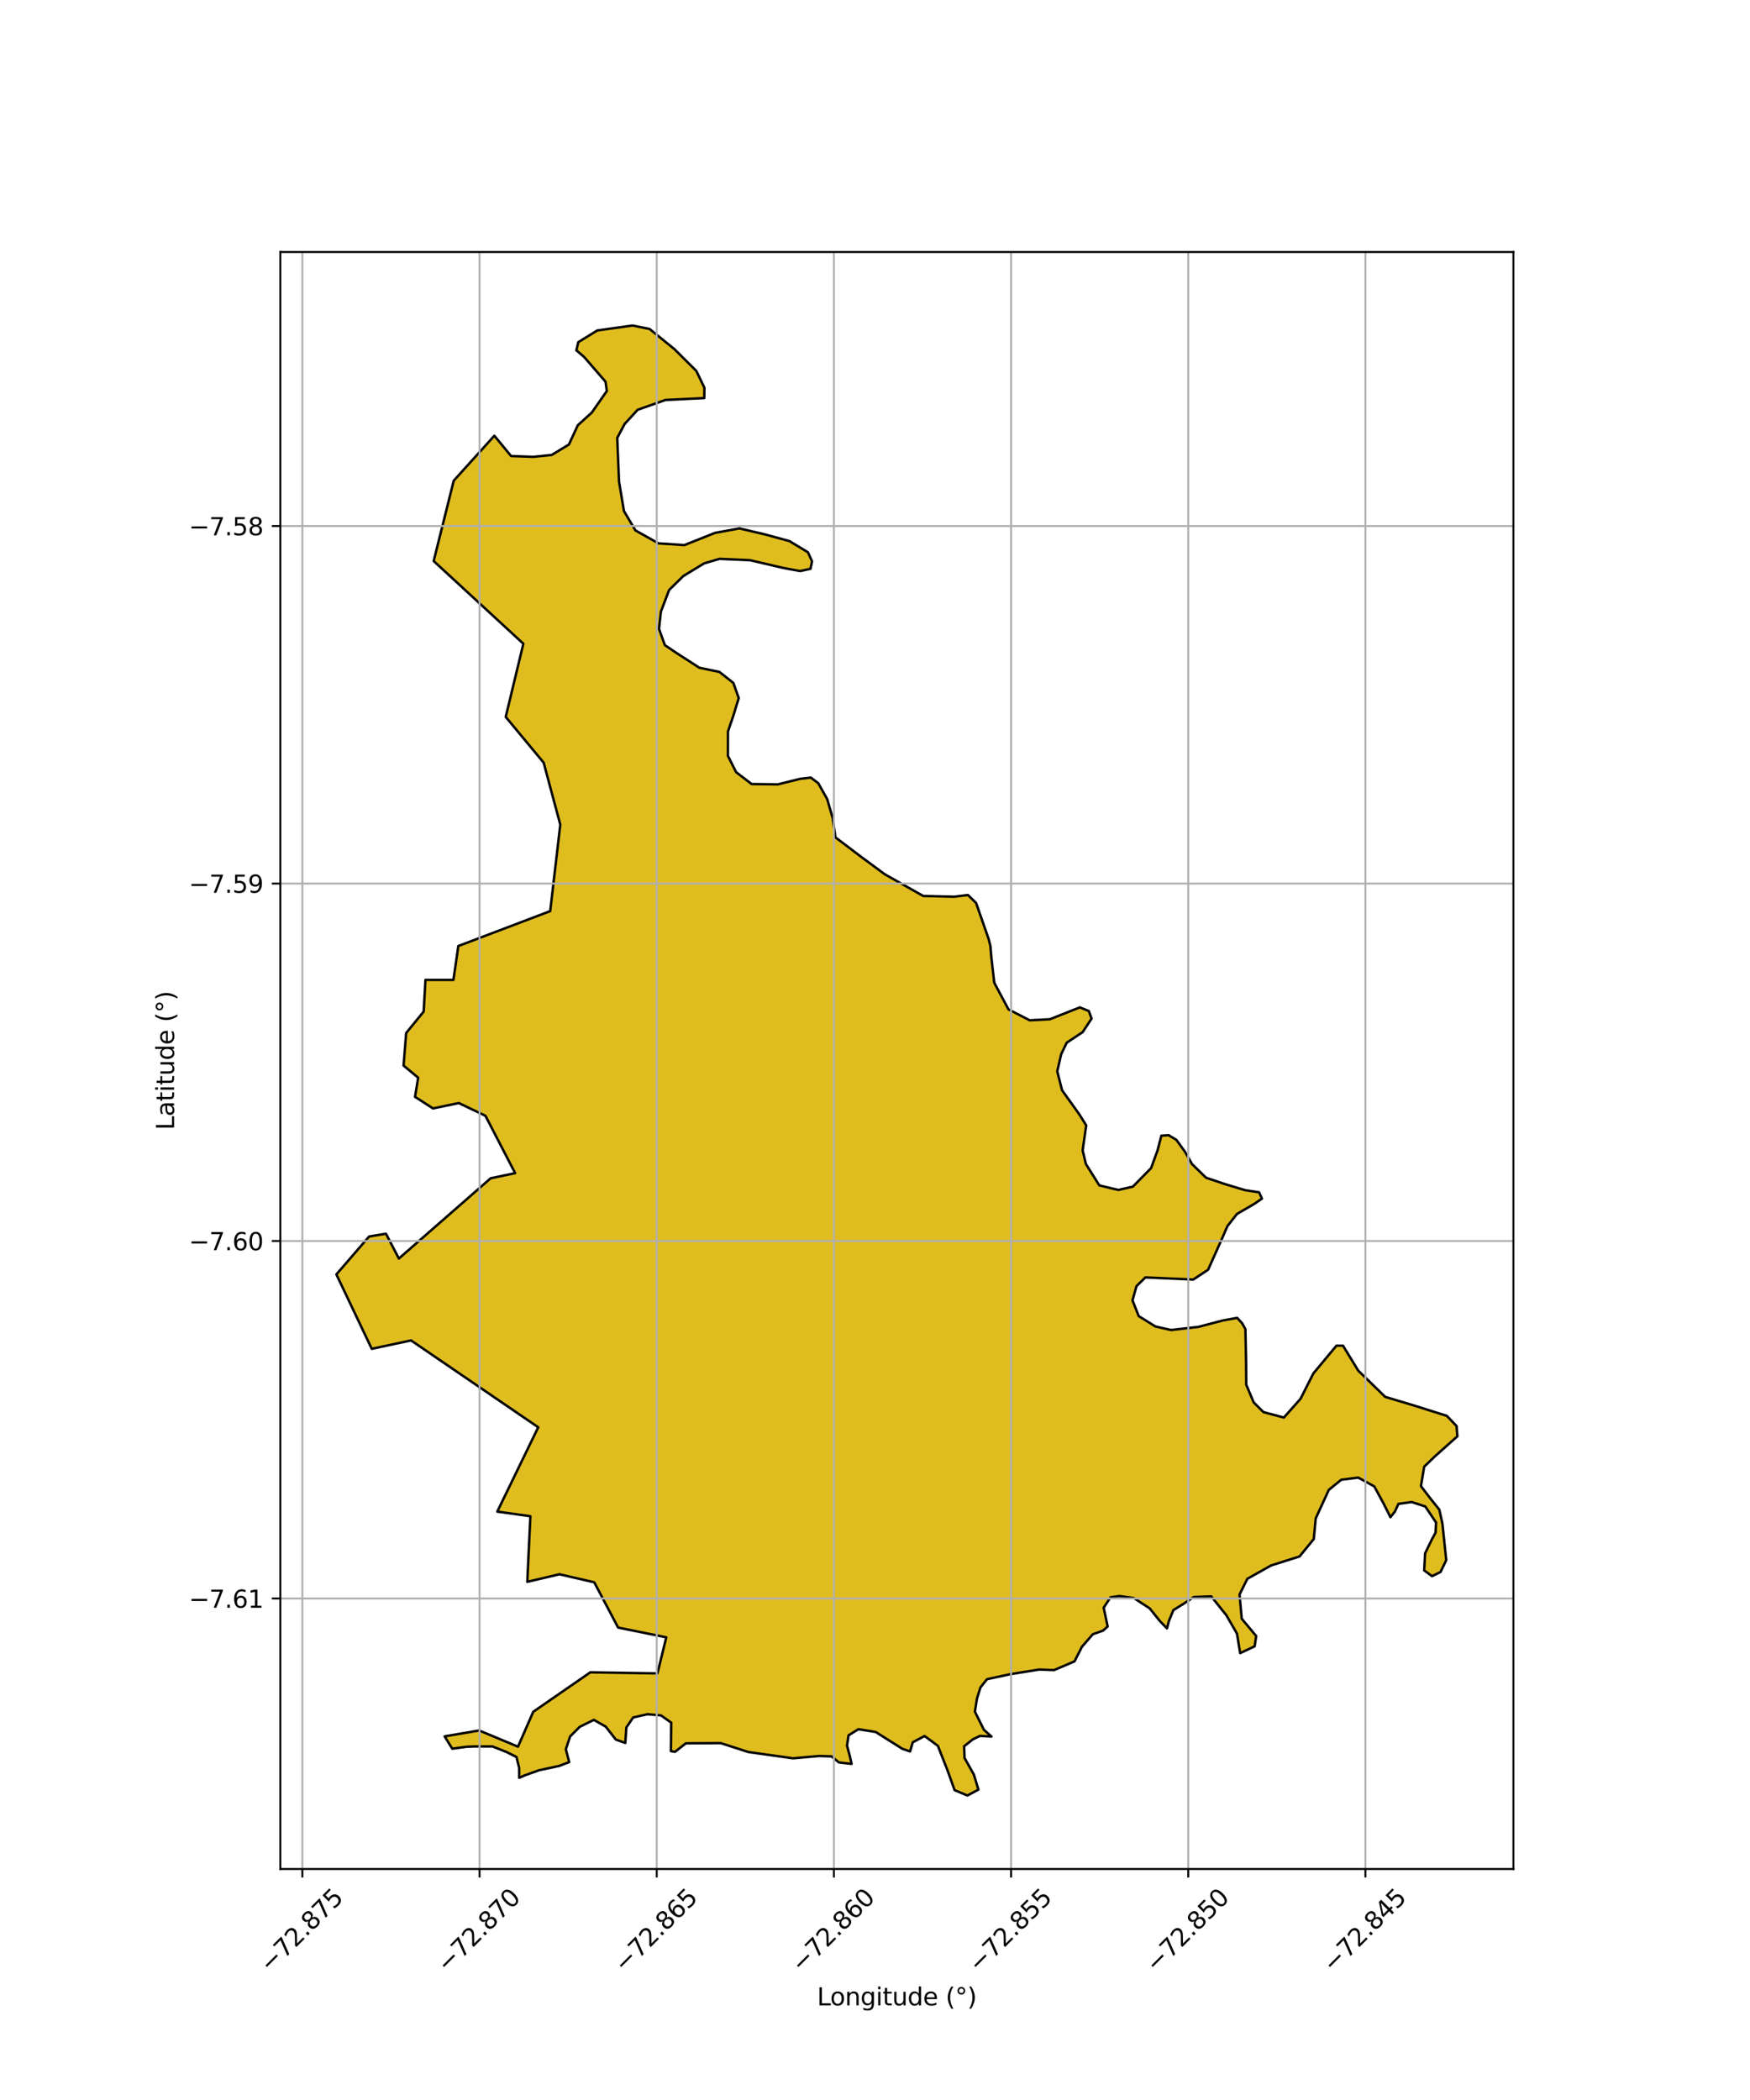 <?xml version="1.0" encoding="utf-8" standalone="no"?>
<!DOCTYPE svg PUBLIC "-//W3C//DTD SVG 1.1//EN"
  "http://www.w3.org/Graphics/SVG/1.1/DTD/svg11.dtd">
<svg xmlns:xlink="http://www.w3.org/1999/xlink" width="720pt" height="864pt" viewBox="0 0 720 864" xmlns="http://www.w3.org/2000/svg" version="1.1">
 <defs>
  <style type="text/css">*{stroke-linejoin: round; stroke-linecap: butt}</style>
 </defs>
 <g id="figure_1">
  <g id="patch_1">
   <path d="M 0 864 
L 720 864 
L 720 0 
L 0 0 
z
" style="fill: #ffffff"/>
  </g>
  <g id="axes_1">
   <g id="patch_2">
    <path d="M 115.339 768.96 
L 622.661 768.96 
L 622.661 103.68 
L 115.339 103.68 
z
" style="fill: #ffffff"/>
   </g>
   <g id="PatchCollection_1">
    <defs>
     <path id="mf64dd87435" d="M 260.273 -730.08 
L 267.271 -728.642 
L 277.436 -720.385 
L 286.484 -711.384 
L 289.804 -704.488 
L 289.752 -700.214 
L 281.093 -699.74 
L 273.804 -699.446 
L 262.343 -695.405 
L 256.989 -689.563 
L 253.948 -683.835 
L 254.284 -674.675 
L 254.689 -665.866 
L 256.718 -653.728 
L 261.44 -645.765 
L 270.924 -640.437 
L 281.571 -639.743 
L 294.227 -644.768 
L 304.234 -646.598 
L 314.84 -644.102 
L 324.799 -641.381 
L 332.408 -636.772 
L 334.109 -633.014 
L 333.441 -629.958 
L 329.148 -629.055 
L 322.3 -630.321 
L 308.612 -633.512 
L 296.021 -634.072 
L 289.707 -632.217 
L 281.114 -626.987 
L 275.306 -621.276 
L 271.916 -612.373 
L 271.127 -605.276 
L 273.528 -598.576 
L 278.424 -595.279 
L 287.739 -589.269 
L 295.98 -587.557 
L 301.723 -583.03 
L 303.934 -576.795 
L 301.703 -569.478 
L 299.504 -563.055 
L 299.487 -553.021 
L 302.853 -546.317 
L 309.231 -541.422 
L 320.048 -541.291 
L 329.286 -543.579 
L 333.595 -544.069 
L 336.652 -541.777 
L 340.326 -535.245 
L 342.549 -527.584 
L 343.727 -519.478 
L 354.739 -511.147 
L 364.061 -504.271 
L 379.843 -495.373 
L 392.641 -495.071 
L 398.233 -495.773 
L 401.587 -492.505 
L 406.75 -477.69 
L 407.467 -474.826 
L 407.848 -470.381 
L 409.063 -459.677 
L 414.902 -448.723 
L 423.638 -444.225 
L 431.936 -444.65 
L 438.841 -447.322 
L 444.276 -449.532 
L 447.985 -448.024 
L 449.095 -444.907 
L 445.434 -439.351 
L 438.885 -435.008 
L 436.605 -430.281 
L 434.981 -423.241 
L 436.962 -415.446 
L 444.069 -405.509 
L 446.896 -400.991 
L 445.43 -390.732 
L 446.762 -385.118 
L 452.286 -376.301 
L 460.11 -374.422 
L 466.104 -375.791 
L 473.604 -383.423 
L 476.293 -390.83 
L 477.804 -396.746 
L 480.797 -396.946 
L 483.992 -395.038 
L 487.539 -390.123 
L 490.484 -385.016 
L 496.21 -379.451 
L 503.905 -376.853 
L 512.251 -374.336 
L 518.022 -373.449 
L 519.205 -370.855 
L 516.135 -368.739 
L 508.926 -364.543 
L 505.01 -359.558 
L 502.418 -353.605 
L 497.04 -341.581 
L 490.925 -337.553 
L 478.395 -338.084 
L 471.259 -338.432 
L 467.594 -334.861 
L 465.934 -329.01 
L 468.497 -322.518 
L 475.337 -318.261 
L 481.817 -316.794 
L 493.083 -318.089 
L 502.973 -320.688 
L 508.991 -321.787 
L 511.04 -319.593 
L 512.393 -317.182 
L 512.668 -304.243 
L 512.745 -294.294 
L 515.803 -287.022 
L 519.796 -283.034 
L 528.228 -280.783 
L 535.08 -288.509 
L 540.349 -298.919 
L 545.459 -305.146 
L 549.866 -310.359 
L 552.551 -310.351 
L 558.816 -300.092 
L 569.916 -289.281 
L 580.968 -285.984 
L 595.272 -281.474 
L 599.285 -277.266 
L 599.601 -273.057 
L 595.333 -269.229 
L 590.283 -264.743 
L 585.953 -260.551 
L 584.613 -252.564 
L 588.695 -247.232 
L 592.178 -242.893 
L 593.437 -237.239 
L 594.166 -230.44 
L 595.029 -222.114 
L 592.668 -217.227 
L 589.181 -215.523 
L 585.949 -217.901 
L 586.326 -224.904 
L 589.104 -230.632 
L 590.647 -233.455 
L 590.845 -237.586 
L 586.419 -244.18 
L 580.818 -246.027 
L 575.355 -245.267 
L 573.881 -242.08 
L 572.075 -239.768 
L 569.179 -245.52 
L 565.417 -252.453 
L 558.795 -256.082 
L 551.805 -255.183 
L 546.703 -251.011 
L 541.329 -239.294 
L 540.527 -230.808 
L 534.671 -223.629 
L 523.011 -219.94 
L 513.203 -214.445 
L 509.987 -207.994 
L 510.882 -198.017 
L 516.84 -190.887 
L 516.196 -186.667 
L 510.238 -183.848 
L 508.926 -191.884 
L 504.565 -199.434 
L 498.332 -207.205 
L 491.123 -206.923 
L 487.398 -204.443 
L 482.765 -201.555 
L 480.926 -197.056 
L 480.124 -194.041 
L 477.269 -196.975 
L 473.029 -202.257 
L 466.525 -206.506 
L 460.556 -207.344 
L 456.911 -206.825 
L 454.088 -202.552 
L 454.999 -198.086 
L 455.708 -194.809 
L 453.813 -193.106 
L 449.629 -191.639 
L 445.126 -186.442 
L 442.072 -180.452 
L 433.657 -176.869 
L 427.554 -177.102 
L 415.761 -175.21 
L 406.082 -173.131 
L 403.389 -169.756 
L 401.959 -165.18 
L 401.097 -159.787 
L 404.806 -152.315 
L 407.92 -149.532 
L 403.166 -149.79 
L 400.254 -148.384 
L 396.662 -145.528 
L 396.828 -140.728 
L 400.667 -133.901 
L 402.546 -127.695 
L 398.015 -125.28 
L 392.754 -127.474 
L 389.871 -135.515 
L 385.882 -145.696 
L 380.402 -149.753 
L 375.542 -147.183 
L 374.421 -143.412 
L 371.225 -144.511 
L 360.283 -151.412 
L 353.175 -152.556 
L 349.11 -150.027 
L 348.486 -145.81 
L 349.644 -141.467 
L 350.361 -138.289 
L 345.149 -138.885 
L 342.132 -141.365 
L 337.009 -141.533 
L 326.265 -140.585 
L 307.891 -143.163 
L 296.559 -146.828 
L 282.171 -146.746 
L 277.716 -143.249 
L 276.023 -143.547 
L 276.161 -155.24 
L 271.985 -158.222 
L 266.405 -158.721 
L 260.512 -157.385 
L 257.71 -153.303 
L 257.26 -146.897 
L 253.377 -148.29 
L 249.225 -153.602 
L 244.337 -156.396 
L 238.558 -153.561 
L 234.569 -149.581 
L 232.791 -144.303 
L 234.193 -139.028 
L 230.021 -137.435 
L 221.731 -135.653 
L 215.884 -133.562 
L 213.608 -132.565 
L 213.599 -136.642 
L 212.498 -141.116 
L 208.339 -143.196 
L 202.596 -145.471 
L 194.898 -145.455 
L 192.01 -145.336 
L 186.085 -144.527 
L 182.93 -149.61 
L 197.145 -152.029 
L 213.122 -145.369 
L 219.399 -159.734 
L 242.883 -175.958 
L 270.491 -175.517 
L 274.132 -190.36 
L 254.316 -194.368 
L 244.491 -212.999 
L 230.192 -216.3 
L 216.937 -213.191 
L 218.22 -240.18 
L 204.597 -242.084 
L 221.44 -276.783 
L 169.117 -312.508 
L 152.95 -309.048 
L 138.399 -339.682 
L 151.856 -355.26 
L 158.794 -356.416 
L 164.107 -346.198 
L 201.871 -379.222 
L 211.947 -381.335 
L 199.725 -404.933 
L 188.766 -410.175 
L 178.148 -407.961 
L 170.757 -412.721 
L 172.049 -420.61 
L 166.043 -425.582 
L 167.104 -438.983 
L 174.317 -447.816 
L 175.046 -460.837 
L 186.551 -460.833 
L 188.572 -474.785 
L 226.372 -489.142 
L 230.52 -524.716 
L 223.675 -550.227 
L 208.068 -569.041 
L 215.325 -599.148 
L 178.427 -633.177 
L 186.672 -666.218 
L 203.386 -684.73 
L 210.283 -676.37 
L 219.383 -676.039 
L 227 -676.82 
L 234.071 -681.118 
L 237.708 -689.015 
L 243.527 -694.31 
L 249.675 -703.135 
L 249.124 -706.964 
L 240.324 -717.133 
L 237.125 -719.878 
L 237.931 -723.237 
L 245.743 -728.041 
L 260.273 -730.08 
" style="stroke: #0000ff; stroke-width: 0.5"/>
    </defs>
    <g clip-path="url(#pa248619e87)">
     <use xlink:href="#mf64dd87435" x="0" y="864" style="fill: #e0bd1f; stroke: #0000ff; stroke-width: 0.5"/>
    </g>
   </g>
   <g id="PatchCollection_2">
    <path d="M 260.273 133.92 
L 267.271 135.358 
L 277.436 143.615 
L 286.484 152.616 
L 289.804 159.512 
L 289.752 163.786 
L 273.804 164.554 
L 262.343 168.595 
L 256.989 174.437 
L 253.948 180.165 
L 254.689 198.134 
L 256.718 210.272 
L 261.44 218.235 
L 270.924 223.563 
L 281.571 224.257 
L 294.227 219.232 
L 304.234 217.402 
L 314.84 219.898 
L 324.799 222.619 
L 332.408 227.228 
L 334.109 230.986 
L 333.441 234.042 
L 329.148 234.945 
L 322.3 233.679 
L 308.612 230.488 
L 296.021 229.928 
L 289.707 231.783 
L 281.114 237.013 
L 275.306 242.724 
L 271.916 251.627 
L 271.127 258.724 
L 273.528 265.424 
L 278.424 268.721 
L 287.739 274.731 
L 295.98 276.443 
L 301.723 280.97 
L 303.934 287.205 
L 301.703 294.522 
L 299.504 300.945 
L 299.487 310.979 
L 302.853 317.683 
L 309.231 322.578 
L 320.048 322.709 
L 329.286 320.421 
L 333.595 319.931 
L 336.652 322.223 
L 340.326 328.755 
L 342.549 336.416 
L 343.727 344.522 
L 354.739 352.853 
L 364.061 359.729 
L 379.843 368.627 
L 392.641 368.929 
L 398.233 368.227 
L 401.587 371.495 
L 406.75 386.31 
L 407.467 389.174 
L 407.848 393.619 
L 409.063 404.323 
L 414.902 415.277 
L 423.638 419.775 
L 431.936 419.35 
L 444.276 414.468 
L 447.985 415.976 
L 449.095 419.093 
L 445.434 424.649 
L 438.885 428.992 
L 436.605 433.719 
L 434.981 440.759 
L 436.962 448.554 
L 444.069 458.491 
L 446.896 463.009 
L 445.43 473.268 
L 446.762 478.882 
L 452.286 487.699 
L 460.11 489.578 
L 466.104 488.209 
L 473.604 480.577 
L 476.293 473.17 
L 477.804 467.254 
L 480.797 467.054 
L 483.992 468.962 
L 487.539 473.877 
L 490.484 478.984 
L 496.21 484.549 
L 503.905 487.147 
L 512.251 489.664 
L 518.022 490.551 
L 519.205 493.145 
L 516.135 495.261 
L 508.926 499.457 
L 505.01 504.442 
L 502.418 510.395 
L 497.04 522.419 
L 490.925 526.447 
L 471.259 525.568 
L 467.594 529.139 
L 465.934 534.99 
L 468.497 541.482 
L 475.337 545.739 
L 481.817 547.206 
L 493.083 545.911 
L 502.973 543.312 
L 508.991 542.213 
L 511.04 544.407 
L 512.393 546.818 
L 512.668 559.757 
L 512.745 569.706 
L 515.803 576.978 
L 519.796 580.966 
L 528.228 583.217 
L 535.08 575.491 
L 540.349 565.081 
L 549.866 553.641 
L 552.551 553.649 
L 558.816 563.908 
L 569.916 574.719 
L 580.968 578.016 
L 595.272 582.526 
L 599.285 586.734 
L 599.601 590.943 
L 590.283 599.257 
L 585.953 603.449 
L 584.613 611.436 
L 588.695 616.768 
L 592.178 621.107 
L 593.437 626.761 
L 595.029 641.886 
L 592.668 646.773 
L 589.181 648.477 
L 585.949 646.099 
L 586.326 639.096 
L 589.104 633.368 
L 590.647 630.545 
L 590.845 626.414 
L 586.419 619.82 
L 580.818 617.973 
L 575.355 618.733 
L 573.881 621.92 
L 572.075 624.232 
L 569.179 618.48 
L 565.417 611.547 
L 558.795 607.918 
L 551.805 608.817 
L 546.703 612.989 
L 541.329 624.706 
L 540.527 633.192 
L 534.671 640.371 
L 523.011 644.06 
L 513.203 649.555 
L 509.987 656.006 
L 510.882 665.983 
L 516.84 673.113 
L 516.196 677.333 
L 510.238 680.152 
L 508.926 672.116 
L 504.565 664.566 
L 498.332 656.795 
L 491.123 657.077 
L 487.398 659.557 
L 482.765 662.445 
L 480.926 666.944 
L 480.124 669.959 
L 477.269 667.025 
L 473.029 661.743 
L 466.525 657.494 
L 460.556 656.656 
L 456.911 657.175 
L 454.088 661.448 
L 455.708 669.191 
L 453.813 670.894 
L 449.629 672.361 
L 445.126 677.558 
L 442.072 683.548 
L 433.657 687.131 
L 427.554 686.898 
L 415.761 688.79 
L 406.082 690.869 
L 403.389 694.244 
L 401.959 698.82 
L 401.097 704.213 
L 404.806 711.685 
L 407.92 714.468 
L 403.166 714.21 
L 400.254 715.616 
L 396.662 718.472 
L 396.828 723.272 
L 400.667 730.099 
L 402.546 736.305 
L 398.015 738.72 
L 392.754 736.526 
L 389.871 728.485 
L 385.882 718.304 
L 380.402 714.247 
L 375.542 716.817 
L 374.421 720.588 
L 371.225 719.489 
L 360.283 712.588 
L 353.175 711.444 
L 349.11 713.973 
L 348.486 718.19 
L 349.644 722.533 
L 350.361 725.711 
L 345.149 725.115 
L 342.132 722.635 
L 337.009 722.467 
L 326.265 723.415 
L 307.891 720.837 
L 296.559 717.172 
L 282.171 717.254 
L 277.716 720.751 
L 276.023 720.453 
L 276.161 708.76 
L 271.985 705.778 
L 266.405 705.279 
L 260.512 706.615 
L 257.71 710.697 
L 257.26 717.103 
L 253.377 715.71 
L 249.225 710.398 
L 244.337 707.604 
L 238.558 710.439 
L 234.569 714.419 
L 232.791 719.697 
L 234.193 724.972 
L 230.021 726.565 
L 221.731 728.347 
L 215.884 730.438 
L 213.608 731.435 
L 213.599 727.358 
L 212.498 722.884 
L 208.339 720.804 
L 202.596 718.529 
L 194.898 718.545 
L 192.01 718.664 
L 186.085 719.473 
L 182.93 714.39 
L 197.145 711.971 
L 213.122 718.631 
L 219.399 704.266 
L 242.883 688.042 
L 270.491 688.483 
L 274.132 673.64 
L 254.316 669.632 
L 244.491 651.001 
L 230.192 647.7 
L 216.937 650.809 
L 218.22 623.82 
L 204.597 621.916 
L 221.44 587.217 
L 169.117 551.492 
L 152.95 554.952 
L 138.399 524.318 
L 151.856 508.74 
L 158.794 507.584 
L 164.107 517.802 
L 201.871 484.778 
L 211.947 482.665 
L 199.725 459.067 
L 188.766 453.825 
L 178.148 456.039 
L 170.757 451.279 
L 172.049 443.39 
L 166.043 438.418 
L 167.104 425.017 
L 174.317 416.184 
L 175.046 403.163 
L 186.551 403.167 
L 188.572 389.215 
L 226.372 374.858 
L 230.52 339.284 
L 223.675 313.773 
L 208.068 294.959 
L 215.325 264.852 
L 178.427 230.823 
L 186.672 197.782 
L 203.386 179.27 
L 210.283 187.63 
L 219.383 187.961 
L 227 187.18 
L 234.071 182.882 
L 237.708 174.985 
L 243.527 169.69 
L 249.675 160.865 
L 249.124 157.036 
L 240.324 146.867 
L 237.125 144.122 
L 237.931 140.763 
L 245.743 135.959 
L 260.273 133.92 
L 260.273 133.92 
" clip-path="url(#pa248619e87)" style="fill: none; stroke: #000000"/>
   </g>
   <g id="matplotlib.axis_1">
    <g id="xtick_1">
     <g id="line2d_1">
      <path d="M 124.399 768.96 
L 124.399 103.68 
" clip-path="url(#pa248619e87)" style="fill: none; stroke: #b0b0b0; stroke-width: 0.8; stroke-linecap: square"/>
     </g>
     <g id="line2d_2">
      <defs>
       <path id="m6295e29134" d="M 0 0 
L 0 3.5 
" style="stroke: #000000; stroke-width: 0.8"/>
      </defs>
      <g>
       <use xlink:href="#m6295e29134" x="124.399" y="768.96" style="stroke: #000000; stroke-width: 0.8"/>
      </g>
     </g>
     <g id="text_1">
      <!-- −72.875 -->
      <g transform="translate(111.016 812) rotate(-45) scale(0.1 -0.1)">
       <defs>
        <path id="DejaVuSans-2212" d="M 678 2272 
L 4684 2272 
L 4684 1741 
L 678 1741 
L 678 2272 
z
" transform="scale(0.016)"/>
        <path id="DejaVuSans-37" d="M 525 4666 
L 3525 4666 
L 3525 4397 
L 1831 0 
L 1172 0 
L 2766 4134 
L 525 4134 
L 525 4666 
z
" transform="scale(0.016)"/>
        <path id="DejaVuSans-32" d="M 1228 531 
L 3431 531 
L 3431 0 
L 469 0 
L 469 531 
Q 828 903 1448 1529 
Q 2069 2156 2228 2338 
Q 2531 2678 2651 2914 
Q 2772 3150 2772 3378 
Q 2772 3750 2511 3984 
Q 2250 4219 1831 4219 
Q 1534 4219 1204 4116 
Q 875 4013 500 3803 
L 500 4441 
Q 881 4594 1212 4672 
Q 1544 4750 1819 4750 
Q 2544 4750 2975 4387 
Q 3406 4025 3406 3419 
Q 3406 3131 3298 2873 
Q 3191 2616 2906 2266 
Q 2828 2175 2409 1742 
Q 1991 1309 1228 531 
z
" transform="scale(0.016)"/>
        <path id="DejaVuSans-2e" d="M 684 794 
L 1344 794 
L 1344 0 
L 684 0 
L 684 794 
z
" transform="scale(0.016)"/>
        <path id="DejaVuSans-38" d="M 2034 2216 
Q 1584 2216 1326 1975 
Q 1069 1734 1069 1313 
Q 1069 891 1326 650 
Q 1584 409 2034 409 
Q 2484 409 2743 651 
Q 3003 894 3003 1313 
Q 3003 1734 2745 1975 
Q 2488 2216 2034 2216 
z
M 1403 2484 
Q 997 2584 770 2862 
Q 544 3141 544 3541 
Q 544 4100 942 4425 
Q 1341 4750 2034 4750 
Q 2731 4750 3128 4425 
Q 3525 4100 3525 3541 
Q 3525 3141 3298 2862 
Q 3072 2584 2669 2484 
Q 3125 2378 3379 2068 
Q 3634 1759 3634 1313 
Q 3634 634 3220 271 
Q 2806 -91 2034 -91 
Q 1263 -91 848 271 
Q 434 634 434 1313 
Q 434 1759 690 2068 
Q 947 2378 1403 2484 
z
M 1172 3481 
Q 1172 3119 1398 2916 
Q 1625 2713 2034 2713 
Q 2441 2713 2670 2916 
Q 2900 3119 2900 3481 
Q 2900 3844 2670 4047 
Q 2441 4250 2034 4250 
Q 1625 4250 1398 4047 
Q 1172 3844 1172 3481 
z
" transform="scale(0.016)"/>
        <path id="DejaVuSans-35" d="M 691 4666 
L 3169 4666 
L 3169 4134 
L 1269 4134 
L 1269 2991 
Q 1406 3038 1543 3061 
Q 1681 3084 1819 3084 
Q 2600 3084 3056 2656 
Q 3513 2228 3513 1497 
Q 3513 744 3044 326 
Q 2575 -91 1722 -91 
Q 1428 -91 1123 -41 
Q 819 9 494 109 
L 494 744 
Q 775 591 1075 516 
Q 1375 441 1709 441 
Q 2250 441 2565 725 
Q 2881 1009 2881 1497 
Q 2881 1984 2565 2268 
Q 2250 2553 1709 2553 
Q 1456 2553 1204 2497 
Q 953 2441 691 2322 
L 691 4666 
z
" transform="scale(0.016)"/>
       </defs>
       <use xlink:href="#DejaVuSans-2212"/>
       <use xlink:href="#DejaVuSans-37" transform="translate(83.789 0)"/>
       <use xlink:href="#DejaVuSans-32" transform="translate(147.412 0)"/>
       <use xlink:href="#DejaVuSans-2e" transform="translate(211.035 0)"/>
       <use xlink:href="#DejaVuSans-38" transform="translate(242.822 0)"/>
       <use xlink:href="#DejaVuSans-37" transform="translate(306.445 0)"/>
       <use xlink:href="#DejaVuSans-35" transform="translate(370.068 0)"/>
      </g>
     </g>
    </g>
    <g id="xtick_2">
     <g id="line2d_3">
      <path d="M 197.295 768.96 
L 197.295 103.68 
" clip-path="url(#pa248619e87)" style="fill: none; stroke: #b0b0b0; stroke-width: 0.8; stroke-linecap: square"/>
     </g>
     <g id="line2d_4">
      <g>
       <use xlink:href="#m6295e29134" x="197.295" y="768.96" style="stroke: #000000; stroke-width: 0.8"/>
      </g>
     </g>
     <g id="text_2">
      <!-- −72.870 -->
      <g transform="translate(183.913 812) rotate(-45) scale(0.1 -0.1)">
       <defs>
        <path id="DejaVuSans-30" d="M 2034 4250 
Q 1547 4250 1301 3770 
Q 1056 3291 1056 2328 
Q 1056 1369 1301 889 
Q 1547 409 2034 409 
Q 2525 409 2770 889 
Q 3016 1369 3016 2328 
Q 3016 3291 2770 3770 
Q 2525 4250 2034 4250 
z
M 2034 4750 
Q 2819 4750 3233 4129 
Q 3647 3509 3647 2328 
Q 3647 1150 3233 529 
Q 2819 -91 2034 -91 
Q 1250 -91 836 529 
Q 422 1150 422 2328 
Q 422 3509 836 4129 
Q 1250 4750 2034 4750 
z
" transform="scale(0.016)"/>
       </defs>
       <use xlink:href="#DejaVuSans-2212"/>
       <use xlink:href="#DejaVuSans-37" transform="translate(83.789 0)"/>
       <use xlink:href="#DejaVuSans-32" transform="translate(147.412 0)"/>
       <use xlink:href="#DejaVuSans-2e" transform="translate(211.035 0)"/>
       <use xlink:href="#DejaVuSans-38" transform="translate(242.822 0)"/>
       <use xlink:href="#DejaVuSans-37" transform="translate(306.445 0)"/>
       <use xlink:href="#DejaVuSans-30" transform="translate(370.068 0)"/>
      </g>
     </g>
    </g>
    <g id="xtick_3">
     <g id="line2d_5">
      <path d="M 270.191 768.96 
L 270.191 103.68 
" clip-path="url(#pa248619e87)" style="fill: none; stroke: #b0b0b0; stroke-width: 0.8; stroke-linecap: square"/>
     </g>
     <g id="line2d_6">
      <g>
       <use xlink:href="#m6295e29134" x="270.191" y="768.96" style="stroke: #000000; stroke-width: 0.8"/>
      </g>
     </g>
     <g id="text_3">
      <!-- −72.865 -->
      <g transform="translate(256.809 812) rotate(-45) scale(0.1 -0.1)">
       <defs>
        <path id="DejaVuSans-36" d="M 2113 2584 
Q 1688 2584 1439 2293 
Q 1191 2003 1191 1497 
Q 1191 994 1439 701 
Q 1688 409 2113 409 
Q 2538 409 2786 701 
Q 3034 994 3034 1497 
Q 3034 2003 2786 2293 
Q 2538 2584 2113 2584 
z
M 3366 4563 
L 3366 3988 
Q 3128 4100 2886 4159 
Q 2644 4219 2406 4219 
Q 1781 4219 1451 3797 
Q 1122 3375 1075 2522 
Q 1259 2794 1537 2939 
Q 1816 3084 2150 3084 
Q 2853 3084 3261 2657 
Q 3669 2231 3669 1497 
Q 3669 778 3244 343 
Q 2819 -91 2113 -91 
Q 1303 -91 875 529 
Q 447 1150 447 2328 
Q 447 3434 972 4092 
Q 1497 4750 2381 4750 
Q 2619 4750 2861 4703 
Q 3103 4656 3366 4563 
z
" transform="scale(0.016)"/>
       </defs>
       <use xlink:href="#DejaVuSans-2212"/>
       <use xlink:href="#DejaVuSans-37" transform="translate(83.789 0)"/>
       <use xlink:href="#DejaVuSans-32" transform="translate(147.412 0)"/>
       <use xlink:href="#DejaVuSans-2e" transform="translate(211.035 0)"/>
       <use xlink:href="#DejaVuSans-38" transform="translate(242.822 0)"/>
       <use xlink:href="#DejaVuSans-36" transform="translate(306.445 0)"/>
       <use xlink:href="#DejaVuSans-35" transform="translate(370.068 0)"/>
      </g>
     </g>
    </g>
    <g id="xtick_4">
     <g id="line2d_7">
      <path d="M 343.087 768.96 
L 343.087 103.68 
" clip-path="url(#pa248619e87)" style="fill: none; stroke: #b0b0b0; stroke-width: 0.8; stroke-linecap: square"/>
     </g>
     <g id="line2d_8">
      <g>
       <use xlink:href="#m6295e29134" x="343.087" y="768.96" style="stroke: #000000; stroke-width: 0.8"/>
      </g>
     </g>
     <g id="text_4">
      <!-- −72.860 -->
      <g transform="translate(329.705 812) rotate(-45) scale(0.1 -0.1)">
       <use xlink:href="#DejaVuSans-2212"/>
       <use xlink:href="#DejaVuSans-37" transform="translate(83.789 0)"/>
       <use xlink:href="#DejaVuSans-32" transform="translate(147.412 0)"/>
       <use xlink:href="#DejaVuSans-2e" transform="translate(211.035 0)"/>
       <use xlink:href="#DejaVuSans-38" transform="translate(242.822 0)"/>
       <use xlink:href="#DejaVuSans-36" transform="translate(306.445 0)"/>
       <use xlink:href="#DejaVuSans-30" transform="translate(370.068 0)"/>
      </g>
     </g>
    </g>
    <g id="xtick_5">
     <g id="line2d_9">
      <path d="M 415.984 768.96 
L 415.984 103.68 
" clip-path="url(#pa248619e87)" style="fill: none; stroke: #b0b0b0; stroke-width: 0.8; stroke-linecap: square"/>
     </g>
     <g id="line2d_10">
      <g>
       <use xlink:href="#m6295e29134" x="415.984" y="768.96" style="stroke: #000000; stroke-width: 0.8"/>
      </g>
     </g>
     <g id="text_5">
      <!-- −72.855 -->
      <g transform="translate(402.601 812) rotate(-45) scale(0.1 -0.1)">
       <use xlink:href="#DejaVuSans-2212"/>
       <use xlink:href="#DejaVuSans-37" transform="translate(83.789 0)"/>
       <use xlink:href="#DejaVuSans-32" transform="translate(147.412 0)"/>
       <use xlink:href="#DejaVuSans-2e" transform="translate(211.035 0)"/>
       <use xlink:href="#DejaVuSans-38" transform="translate(242.822 0)"/>
       <use xlink:href="#DejaVuSans-35" transform="translate(306.445 0)"/>
       <use xlink:href="#DejaVuSans-35" transform="translate(370.068 0)"/>
      </g>
     </g>
    </g>
    <g id="xtick_6">
     <g id="line2d_11">
      <path d="M 488.88 768.96 
L 488.88 103.68 
" clip-path="url(#pa248619e87)" style="fill: none; stroke: #b0b0b0; stroke-width: 0.8; stroke-linecap: square"/>
     </g>
     <g id="line2d_12">
      <g>
       <use xlink:href="#m6295e29134" x="488.88" y="768.96" style="stroke: #000000; stroke-width: 0.8"/>
      </g>
     </g>
     <g id="text_6">
      <!-- −72.850 -->
      <g transform="translate(475.497 812) rotate(-45) scale(0.1 -0.1)">
       <use xlink:href="#DejaVuSans-2212"/>
       <use xlink:href="#DejaVuSans-37" transform="translate(83.789 0)"/>
       <use xlink:href="#DejaVuSans-32" transform="translate(147.412 0)"/>
       <use xlink:href="#DejaVuSans-2e" transform="translate(211.035 0)"/>
       <use xlink:href="#DejaVuSans-38" transform="translate(242.822 0)"/>
       <use xlink:href="#DejaVuSans-35" transform="translate(306.445 0)"/>
       <use xlink:href="#DejaVuSans-30" transform="translate(370.068 0)"/>
      </g>
     </g>
    </g>
    <g id="xtick_7">
     <g id="line2d_13">
      <path d="M 561.776 768.96 
L 561.776 103.68 
" clip-path="url(#pa248619e87)" style="fill: none; stroke: #b0b0b0; stroke-width: 0.8; stroke-linecap: square"/>
     </g>
     <g id="line2d_14">
      <g>
       <use xlink:href="#m6295e29134" x="561.776" y="768.96" style="stroke: #000000; stroke-width: 0.8"/>
      </g>
     </g>
     <g id="text_7">
      <!-- −72.845 -->
      <g transform="translate(548.393 812) rotate(-45) scale(0.1 -0.1)">
       <defs>
        <path id="DejaVuSans-34" d="M 2419 4116 
L 825 1625 
L 2419 1625 
L 2419 4116 
z
M 2253 4666 
L 3047 4666 
L 3047 1625 
L 3713 1625 
L 3713 1100 
L 3047 1100 
L 3047 0 
L 2419 0 
L 2419 1100 
L 313 1100 
L 313 1709 
L 2253 4666 
z
" transform="scale(0.016)"/>
       </defs>
       <use xlink:href="#DejaVuSans-2212"/>
       <use xlink:href="#DejaVuSans-37" transform="translate(83.789 0)"/>
       <use xlink:href="#DejaVuSans-32" transform="translate(147.412 0)"/>
       <use xlink:href="#DejaVuSans-2e" transform="translate(211.035 0)"/>
       <use xlink:href="#DejaVuSans-38" transform="translate(242.822 0)"/>
       <use xlink:href="#DejaVuSans-34" transform="translate(306.445 0)"/>
       <use xlink:href="#DejaVuSans-35" transform="translate(370.068 0)"/>
      </g>
     </g>
    </g>
    <g id="text_8">
     <!-- Longitude (°) -->
     <g transform="translate(336.14 825.069) scale(0.1 -0.1)">
      <defs>
       <path id="DejaVuSans-4c" d="M 628 4666 
L 1259 4666 
L 1259 531 
L 3531 531 
L 3531 0 
L 628 0 
L 628 4666 
z
" transform="scale(0.016)"/>
       <path id="DejaVuSans-6f" d="M 1959 3097 
Q 1497 3097 1228 2736 
Q 959 2375 959 1747 
Q 959 1119 1226 758 
Q 1494 397 1959 397 
Q 2419 397 2687 759 
Q 2956 1122 2956 1747 
Q 2956 2369 2687 2733 
Q 2419 3097 1959 3097 
z
M 1959 3584 
Q 2709 3584 3137 3096 
Q 3566 2609 3566 1747 
Q 3566 888 3137 398 
Q 2709 -91 1959 -91 
Q 1206 -91 779 398 
Q 353 888 353 1747 
Q 353 2609 779 3096 
Q 1206 3584 1959 3584 
z
" transform="scale(0.016)"/>
       <path id="DejaVuSans-6e" d="M 3513 2113 
L 3513 0 
L 2938 0 
L 2938 2094 
Q 2938 2591 2744 2837 
Q 2550 3084 2163 3084 
Q 1697 3084 1428 2787 
Q 1159 2491 1159 1978 
L 1159 0 
L 581 0 
L 581 3500 
L 1159 3500 
L 1159 2956 
Q 1366 3272 1645 3428 
Q 1925 3584 2291 3584 
Q 2894 3584 3203 3211 
Q 3513 2838 3513 2113 
z
" transform="scale(0.016)"/>
       <path id="DejaVuSans-67" d="M 2906 1791 
Q 2906 2416 2648 2759 
Q 2391 3103 1925 3103 
Q 1463 3103 1205 2759 
Q 947 2416 947 1791 
Q 947 1169 1205 825 
Q 1463 481 1925 481 
Q 2391 481 2648 825 
Q 2906 1169 2906 1791 
z
M 3481 434 
Q 3481 -459 3084 -895 
Q 2688 -1331 1869 -1331 
Q 1566 -1331 1297 -1286 
Q 1028 -1241 775 -1147 
L 775 -588 
Q 1028 -725 1275 -790 
Q 1522 -856 1778 -856 
Q 2344 -856 2625 -561 
Q 2906 -266 2906 331 
L 2906 616 
Q 2728 306 2450 153 
Q 2172 0 1784 0 
Q 1141 0 747 490 
Q 353 981 353 1791 
Q 353 2603 747 3093 
Q 1141 3584 1784 3584 
Q 2172 3584 2450 3431 
Q 2728 3278 2906 2969 
L 2906 3500 
L 3481 3500 
L 3481 434 
z
" transform="scale(0.016)"/>
       <path id="DejaVuSans-69" d="M 603 3500 
L 1178 3500 
L 1178 0 
L 603 0 
L 603 3500 
z
M 603 4863 
L 1178 4863 
L 1178 4134 
L 603 4134 
L 603 4863 
z
" transform="scale(0.016)"/>
       <path id="DejaVuSans-74" d="M 1172 4494 
L 1172 3500 
L 2356 3500 
L 2356 3053 
L 1172 3053 
L 1172 1153 
Q 1172 725 1289 603 
Q 1406 481 1766 481 
L 2356 481 
L 2356 0 
L 1766 0 
Q 1100 0 847 248 
Q 594 497 594 1153 
L 594 3053 
L 172 3053 
L 172 3500 
L 594 3500 
L 594 4494 
L 1172 4494 
z
" transform="scale(0.016)"/>
       <path id="DejaVuSans-75" d="M 544 1381 
L 544 3500 
L 1119 3500 
L 1119 1403 
Q 1119 906 1312 657 
Q 1506 409 1894 409 
Q 2359 409 2629 706 
Q 2900 1003 2900 1516 
L 2900 3500 
L 3475 3500 
L 3475 0 
L 2900 0 
L 2900 538 
Q 2691 219 2414 64 
Q 2138 -91 1772 -91 
Q 1169 -91 856 284 
Q 544 659 544 1381 
z
M 1991 3584 
L 1991 3584 
z
" transform="scale(0.016)"/>
       <path id="DejaVuSans-64" d="M 2906 2969 
L 2906 4863 
L 3481 4863 
L 3481 0 
L 2906 0 
L 2906 525 
Q 2725 213 2448 61 
Q 2172 -91 1784 -91 
Q 1150 -91 751 415 
Q 353 922 353 1747 
Q 353 2572 751 3078 
Q 1150 3584 1784 3584 
Q 2172 3584 2448 3432 
Q 2725 3281 2906 2969 
z
M 947 1747 
Q 947 1113 1208 752 
Q 1469 391 1925 391 
Q 2381 391 2643 752 
Q 2906 1113 2906 1747 
Q 2906 2381 2643 2742 
Q 2381 3103 1925 3103 
Q 1469 3103 1208 2742 
Q 947 2381 947 1747 
z
" transform="scale(0.016)"/>
       <path id="DejaVuSans-65" d="M 3597 1894 
L 3597 1613 
L 953 1613 
Q 991 1019 1311 708 
Q 1631 397 2203 397 
Q 2534 397 2845 478 
Q 3156 559 3463 722 
L 3463 178 
Q 3153 47 2828 -22 
Q 2503 -91 2169 -91 
Q 1331 -91 842 396 
Q 353 884 353 1716 
Q 353 2575 817 3079 
Q 1281 3584 2069 3584 
Q 2775 3584 3186 3129 
Q 3597 2675 3597 1894 
z
M 3022 2063 
Q 3016 2534 2758 2815 
Q 2500 3097 2075 3097 
Q 1594 3097 1305 2825 
Q 1016 2553 972 2059 
L 3022 2063 
z
" transform="scale(0.016)"/>
       <path id="DejaVuSans-20" transform="scale(0.016)"/>
       <path id="DejaVuSans-28" d="M 1984 4856 
Q 1566 4138 1362 3434 
Q 1159 2731 1159 2009 
Q 1159 1288 1364 580 
Q 1569 -128 1984 -844 
L 1484 -844 
Q 1016 -109 783 600 
Q 550 1309 550 2009 
Q 550 2706 781 3412 
Q 1013 4119 1484 4856 
L 1984 4856 
z
" transform="scale(0.016)"/>
       <path id="DejaVuSans-b0" d="M 1600 4347 
Q 1350 4347 1178 4173 
Q 1006 4000 1006 3750 
Q 1006 3503 1178 3333 
Q 1350 3163 1600 3163 
Q 1850 3163 2022 3333 
Q 2194 3503 2194 3750 
Q 2194 3997 2020 4172 
Q 1847 4347 1600 4347 
z
M 1600 4750 
Q 1800 4750 1984 4673 
Q 2169 4597 2303 4453 
Q 2447 4313 2519 4134 
Q 2591 3956 2591 3750 
Q 2591 3338 2302 3052 
Q 2013 2766 1594 2766 
Q 1172 2766 890 3047 
Q 609 3328 609 3750 
Q 609 4169 896 4459 
Q 1184 4750 1600 4750 
z
" transform="scale(0.016)"/>
       <path id="DejaVuSans-29" d="M 513 4856 
L 1013 4856 
Q 1481 4119 1714 3412 
Q 1947 2706 1947 2009 
Q 1947 1309 1714 600 
Q 1481 -109 1013 -844 
L 513 -844 
Q 928 -128 1133 580 
Q 1338 1288 1338 2009 
Q 1338 2731 1133 3434 
Q 928 4138 513 4856 
z
" transform="scale(0.016)"/>
      </defs>
      <use xlink:href="#DejaVuSans-4c"/>
      <use xlink:href="#DejaVuSans-6f" transform="translate(53.963 0)"/>
      <use xlink:href="#DejaVuSans-6e" transform="translate(115.145 0)"/>
      <use xlink:href="#DejaVuSans-67" transform="translate(178.523 0)"/>
      <use xlink:href="#DejaVuSans-69" transform="translate(242 0)"/>
      <use xlink:href="#DejaVuSans-74" transform="translate(269.783 0)"/>
      <use xlink:href="#DejaVuSans-75" transform="translate(308.992 0)"/>
      <use xlink:href="#DejaVuSans-64" transform="translate(372.371 0)"/>
      <use xlink:href="#DejaVuSans-65" transform="translate(435.848 0)"/>
      <use xlink:href="#DejaVuSans-20" transform="translate(497.371 0)"/>
      <use xlink:href="#DejaVuSans-28" transform="translate(529.158 0)"/>
      <use xlink:href="#DejaVuSans-b0" transform="translate(568.172 0)"/>
      <use xlink:href="#DejaVuSans-29" transform="translate(618.172 0)"/>
     </g>
    </g>
   </g>
   <g id="matplotlib.axis_2">
    <g id="ytick_1">
     <g id="line2d_15">
      <path d="M 115.339 657.673 
L 622.661 657.673 
" clip-path="url(#pa248619e87)" style="fill: none; stroke: #b0b0b0; stroke-width: 0.8; stroke-linecap: square"/>
     </g>
     <g id="line2d_16">
      <defs>
       <path id="m1b7ec4c08a" d="M 0 0 
L -3.5 0 
" style="stroke: #000000; stroke-width: 0.8"/>
      </defs>
      <g>
       <use xlink:href="#m1b7ec4c08a" x="115.339" y="657.673" style="stroke: #000000; stroke-width: 0.8"/>
      </g>
     </g>
     <g id="text_9">
      <!-- −7.61 -->
      <g transform="translate(77.694 661.473) scale(0.1 -0.1)">
       <defs>
        <path id="DejaVuSans-31" d="M 794 531 
L 1825 531 
L 1825 4091 
L 703 3866 
L 703 4441 
L 1819 4666 
L 2450 4666 
L 2450 531 
L 3481 531 
L 3481 0 
L 794 0 
L 794 531 
z
" transform="scale(0.016)"/>
       </defs>
       <use xlink:href="#DejaVuSans-2212"/>
       <use xlink:href="#DejaVuSans-37" transform="translate(83.789 0)"/>
       <use xlink:href="#DejaVuSans-2e" transform="translate(147.412 0)"/>
       <use xlink:href="#DejaVuSans-36" transform="translate(179.199 0)"/>
       <use xlink:href="#DejaVuSans-31" transform="translate(242.822 0)"/>
      </g>
     </g>
    </g>
    <g id="ytick_2">
     <g id="line2d_17">
      <path d="M 115.339 510.591 
L 622.661 510.591 
" clip-path="url(#pa248619e87)" style="fill: none; stroke: #b0b0b0; stroke-width: 0.8; stroke-linecap: square"/>
     </g>
     <g id="line2d_18">
      <g>
       <use xlink:href="#m1b7ec4c08a" x="115.339" y="510.591" style="stroke: #000000; stroke-width: 0.8"/>
      </g>
     </g>
     <g id="text_10">
      <!-- −7.60 -->
      <g transform="translate(77.694 514.39) scale(0.1 -0.1)">
       <use xlink:href="#DejaVuSans-2212"/>
       <use xlink:href="#DejaVuSans-37" transform="translate(83.789 0)"/>
       <use xlink:href="#DejaVuSans-2e" transform="translate(147.412 0)"/>
       <use xlink:href="#DejaVuSans-36" transform="translate(179.199 0)"/>
       <use xlink:href="#DejaVuSans-30" transform="translate(242.822 0)"/>
      </g>
     </g>
    </g>
    <g id="ytick_3">
     <g id="line2d_19">
      <path d="M 115.339 363.508 
L 622.661 363.508 
" clip-path="url(#pa248619e87)" style="fill: none; stroke: #b0b0b0; stroke-width: 0.8; stroke-linecap: square"/>
     </g>
     <g id="line2d_20">
      <g>
       <use xlink:href="#m1b7ec4c08a" x="115.339" y="363.508" style="stroke: #000000; stroke-width: 0.8"/>
      </g>
     </g>
     <g id="text_11">
      <!-- −7.59 -->
      <g transform="translate(77.694 367.307) scale(0.1 -0.1)">
       <defs>
        <path id="DejaVuSans-39" d="M 703 97 
L 703 672 
Q 941 559 1184 500 
Q 1428 441 1663 441 
Q 2288 441 2617 861 
Q 2947 1281 2994 2138 
Q 2813 1869 2534 1725 
Q 2256 1581 1919 1581 
Q 1219 1581 811 2004 
Q 403 2428 403 3163 
Q 403 3881 828 4315 
Q 1253 4750 1959 4750 
Q 2769 4750 3195 4129 
Q 3622 3509 3622 2328 
Q 3622 1225 3098 567 
Q 2575 -91 1691 -91 
Q 1453 -91 1209 -44 
Q 966 3 703 97 
z
M 1959 2075 
Q 2384 2075 2632 2365 
Q 2881 2656 2881 3163 
Q 2881 3666 2632 3958 
Q 2384 4250 1959 4250 
Q 1534 4250 1286 3958 
Q 1038 3666 1038 3163 
Q 1038 2656 1286 2365 
Q 1534 2075 1959 2075 
z
" transform="scale(0.016)"/>
       </defs>
       <use xlink:href="#DejaVuSans-2212"/>
       <use xlink:href="#DejaVuSans-37" transform="translate(83.789 0)"/>
       <use xlink:href="#DejaVuSans-2e" transform="translate(147.412 0)"/>
       <use xlink:href="#DejaVuSans-35" transform="translate(179.199 0)"/>
       <use xlink:href="#DejaVuSans-39" transform="translate(242.822 0)"/>
      </g>
     </g>
    </g>
    <g id="ytick_4">
     <g id="line2d_21">
      <path d="M 115.339 216.425 
L 622.661 216.425 
" clip-path="url(#pa248619e87)" style="fill: none; stroke: #b0b0b0; stroke-width: 0.8; stroke-linecap: square"/>
     </g>
     <g id="line2d_22">
      <g>
       <use xlink:href="#m1b7ec4c08a" x="115.339" y="216.425" style="stroke: #000000; stroke-width: 0.8"/>
      </g>
     </g>
     <g id="text_12">
      <!-- −7.58 -->
      <g transform="translate(77.694 220.224) scale(0.1 -0.1)">
       <use xlink:href="#DejaVuSans-2212"/>
       <use xlink:href="#DejaVuSans-37" transform="translate(83.789 0)"/>
       <use xlink:href="#DejaVuSans-2e" transform="translate(147.412 0)"/>
       <use xlink:href="#DejaVuSans-35" transform="translate(179.199 0)"/>
       <use xlink:href="#DejaVuSans-38" transform="translate(242.822 0)"/>
      </g>
     </g>
    </g>
    <g id="text_13">
     <!-- Latitude (°) -->
     <g transform="translate(71.614 464.89) rotate(-90) scale(0.1 -0.1)">
      <defs>
       <path id="DejaVuSans-61" d="M 2194 1759 
Q 1497 1759 1228 1600 
Q 959 1441 959 1056 
Q 959 750 1161 570 
Q 1363 391 1709 391 
Q 2188 391 2477 730 
Q 2766 1069 2766 1631 
L 2766 1759 
L 2194 1759 
z
M 3341 1997 
L 3341 0 
L 2766 0 
L 2766 531 
Q 2569 213 2275 61 
Q 1981 -91 1556 -91 
Q 1019 -91 701 211 
Q 384 513 384 1019 
Q 384 1609 779 1909 
Q 1175 2209 1959 2209 
L 2766 2209 
L 2766 2266 
Q 2766 2663 2505 2880 
Q 2244 3097 1772 3097 
Q 1472 3097 1187 3025 
Q 903 2953 641 2809 
L 641 3341 
Q 956 3463 1253 3523 
Q 1550 3584 1831 3584 
Q 2591 3584 2966 3190 
Q 3341 2797 3341 1997 
z
" transform="scale(0.016)"/>
      </defs>
      <use xlink:href="#DejaVuSans-4c"/>
      <use xlink:href="#DejaVuSans-61" transform="translate(55.713 0)"/>
      <use xlink:href="#DejaVuSans-74" transform="translate(116.992 0)"/>
      <use xlink:href="#DejaVuSans-69" transform="translate(156.201 0)"/>
      <use xlink:href="#DejaVuSans-74" transform="translate(183.984 0)"/>
      <use xlink:href="#DejaVuSans-75" transform="translate(223.193 0)"/>
      <use xlink:href="#DejaVuSans-64" transform="translate(286.572 0)"/>
      <use xlink:href="#DejaVuSans-65" transform="translate(350.049 0)"/>
      <use xlink:href="#DejaVuSans-20" transform="translate(411.572 0)"/>
      <use xlink:href="#DejaVuSans-28" transform="translate(443.359 0)"/>
      <use xlink:href="#DejaVuSans-b0" transform="translate(482.373 0)"/>
      <use xlink:href="#DejaVuSans-29" transform="translate(532.373 0)"/>
     </g>
    </g>
   </g>
   <g id="patch_3">
    <path d="M 115.339 768.96 
L 115.339 103.68 
" style="fill: none; stroke: #000000; stroke-width: 0.8; stroke-linejoin: miter; stroke-linecap: square"/>
   </g>
   <g id="patch_4">
    <path d="M 622.661 768.96 
L 622.661 103.68 
" style="fill: none; stroke: #000000; stroke-width: 0.8; stroke-linejoin: miter; stroke-linecap: square"/>
   </g>
   <g id="patch_5">
    <path d="M 115.339 768.96 
L 622.661 768.96 
" style="fill: none; stroke: #000000; stroke-width: 0.8; stroke-linejoin: miter; stroke-linecap: square"/>
   </g>
   <g id="patch_6">
    <path d="M 115.339 103.68 
L 622.661 103.68 
" style="fill: none; stroke: #000000; stroke-width: 0.8; stroke-linejoin: miter; stroke-linecap: square"/>
   </g>
   <g id="legend_1">
    <g id="patch_7">
     <path d="M 279.837 941.308 
L 458.163 941.308 
Q 460.163 941.308 460.163 939.308 
L 460.163 909.016 
Q 460.163 907.016 458.163 907.016 
L 279.837 907.016 
Q 277.837 907.016 277.837 909.016 
L 277.837 939.308 
Q 277.837 941.308 279.837 941.308 
z
" style="fill: #ffffff; opacity: 0.8; stroke: #cccccc; stroke-linejoin: miter"/>
    </g>
    <g id="text_14">
     <!-- Legenda -->
     <g transform="translate(343.281 920.134) scale(0.12 -0.12)">
      <use xlink:href="#DejaVuSans-4c"/>
      <use xlink:href="#DejaVuSans-65" transform="translate(53.963 0)"/>
      <use xlink:href="#DejaVuSans-67" transform="translate(115.486 0)"/>
      <use xlink:href="#DejaVuSans-65" transform="translate(178.963 0)"/>
      <use xlink:href="#DejaVuSans-6e" transform="translate(240.486 0)"/>
      <use xlink:href="#DejaVuSans-64" transform="translate(303.865 0)"/>
      <use xlink:href="#DejaVuSans-61" transform="translate(367.342 0)"/>
     </g>
    </g>
    <g id="patch_8">
     <path style="fill: none; stroke: #000000; stroke-linejoin: miter"/>
    </g>
    <g id="text_15">
     <!-- Gleba Federal -->
     <g transform="translate(309.837 935.228) scale(0.1 -0.1)">
      <defs>
       <path id="DejaVuSans-47" d="M 3809 666 
L 3809 1919 
L 2778 1919 
L 2778 2438 
L 4434 2438 
L 4434 434 
Q 4069 175 3628 42 
Q 3188 -91 2688 -91 
Q 1594 -91 976 548 
Q 359 1188 359 2328 
Q 359 3472 976 4111 
Q 1594 4750 2688 4750 
Q 3144 4750 3555 4637 
Q 3966 4525 4313 4306 
L 4313 3634 
Q 3963 3931 3569 4081 
Q 3175 4231 2741 4231 
Q 1884 4231 1454 3753 
Q 1025 3275 1025 2328 
Q 1025 1384 1454 906 
Q 1884 428 2741 428 
Q 3075 428 3337 486 
Q 3600 544 3809 666 
z
" transform="scale(0.016)"/>
       <path id="DejaVuSans-6c" d="M 603 4863 
L 1178 4863 
L 1178 0 
L 603 0 
L 603 4863 
z
" transform="scale(0.016)"/>
       <path id="DejaVuSans-62" d="M 3116 1747 
Q 3116 2381 2855 2742 
Q 2594 3103 2138 3103 
Q 1681 3103 1420 2742 
Q 1159 2381 1159 1747 
Q 1159 1113 1420 752 
Q 1681 391 2138 391 
Q 2594 391 2855 752 
Q 3116 1113 3116 1747 
z
M 1159 2969 
Q 1341 3281 1617 3432 
Q 1894 3584 2278 3584 
Q 2916 3584 3314 3078 
Q 3713 2572 3713 1747 
Q 3713 922 3314 415 
Q 2916 -91 2278 -91 
Q 1894 -91 1617 61 
Q 1341 213 1159 525 
L 1159 0 
L 581 0 
L 581 4863 
L 1159 4863 
L 1159 2969 
z
" transform="scale(0.016)"/>
       <path id="DejaVuSans-46" d="M 628 4666 
L 3309 4666 
L 3309 4134 
L 1259 4134 
L 1259 2759 
L 3109 2759 
L 3109 2228 
L 1259 2228 
L 1259 0 
L 628 0 
L 628 4666 
z
" transform="scale(0.016)"/>
       <path id="DejaVuSans-72" d="M 2631 2963 
Q 2534 3019 2420 3045 
Q 2306 3072 2169 3072 
Q 1681 3072 1420 2755 
Q 1159 2438 1159 1844 
L 1159 0 
L 581 0 
L 581 3500 
L 1159 3500 
L 1159 2956 
Q 1341 3275 1631 3429 
Q 1922 3584 2338 3584 
Q 2397 3584 2469 3576 
Q 2541 3569 2628 3553 
L 2631 2963 
z
" transform="scale(0.016)"/>
      </defs>
      <use xlink:href="#DejaVuSans-47"/>
      <use xlink:href="#DejaVuSans-6c" transform="translate(77.49 0)"/>
      <use xlink:href="#DejaVuSans-65" transform="translate(105.273 0)"/>
      <use xlink:href="#DejaVuSans-62" transform="translate(166.797 0)"/>
      <use xlink:href="#DejaVuSans-61" transform="translate(230.273 0)"/>
      <use xlink:href="#DejaVuSans-20" transform="translate(291.553 0)"/>
      <use xlink:href="#DejaVuSans-46" transform="translate(323.34 0)"/>
      <use xlink:href="#DejaVuSans-65" transform="translate(375.359 0)"/>
      <use xlink:href="#DejaVuSans-64" transform="translate(436.883 0)"/>
      <use xlink:href="#DejaVuSans-65" transform="translate(500.359 0)"/>
      <use xlink:href="#DejaVuSans-72" transform="translate(561.883 0)"/>
      <use xlink:href="#DejaVuSans-61" transform="translate(602.996 0)"/>
      <use xlink:href="#DejaVuSans-6c" transform="translate(664.275 0)"/>
     </g>
    </g>
    <g id="patch_9">
     <path d="M 399.045 935.228 
L 419.045 935.228 
L 419.045 928.228 
L 399.045 928.228 
z
" style="fill: #e0bd1f; opacity: 0.6"/>
    </g>
    <g id="text_16">
     <!-- SIGEF -->
     <g transform="translate(427.045 935.228) scale(0.1 -0.1)">
      <defs>
       <path id="DejaVuSans-53" d="M 3425 4513 
L 3425 3897 
Q 3066 4069 2747 4153 
Q 2428 4238 2131 4238 
Q 1616 4238 1336 4038 
Q 1056 3838 1056 3469 
Q 1056 3159 1242 3001 
Q 1428 2844 1947 2747 
L 2328 2669 
Q 3034 2534 3370 2195 
Q 3706 1856 3706 1288 
Q 3706 609 3251 259 
Q 2797 -91 1919 -91 
Q 1588 -91 1214 -16 
Q 841 59 441 206 
L 441 856 
Q 825 641 1194 531 
Q 1563 422 1919 422 
Q 2459 422 2753 634 
Q 3047 847 3047 1241 
Q 3047 1584 2836 1778 
Q 2625 1972 2144 2069 
L 1759 2144 
Q 1053 2284 737 2584 
Q 422 2884 422 3419 
Q 422 4038 858 4394 
Q 1294 4750 2059 4750 
Q 2388 4750 2728 4690 
Q 3069 4631 3425 4513 
z
" transform="scale(0.016)"/>
       <path id="DejaVuSans-49" d="M 628 4666 
L 1259 4666 
L 1259 0 
L 628 0 
L 628 4666 
z
" transform="scale(0.016)"/>
       <path id="DejaVuSans-45" d="M 628 4666 
L 3578 4666 
L 3578 4134 
L 1259 4134 
L 1259 2753 
L 3481 2753 
L 3481 2222 
L 1259 2222 
L 1259 531 
L 3634 531 
L 3634 0 
L 628 0 
L 628 4666 
z
" transform="scale(0.016)"/>
      </defs>
      <use xlink:href="#DejaVuSans-53"/>
      <use xlink:href="#DejaVuSans-49" transform="translate(63.477 0)"/>
      <use xlink:href="#DejaVuSans-47" transform="translate(92.969 0)"/>
      <use xlink:href="#DejaVuSans-45" transform="translate(170.459 0)"/>
      <use xlink:href="#DejaVuSans-46" transform="translate(233.643 0)"/>
     </g>
    </g>
   </g>
  </g>
 </g>
 <defs>
  <clipPath id="pa248619e87">
   <rect x="115.339" y="103.68" width="507.322" height="665.28"/>
  </clipPath>
 </defs>
</svg>
